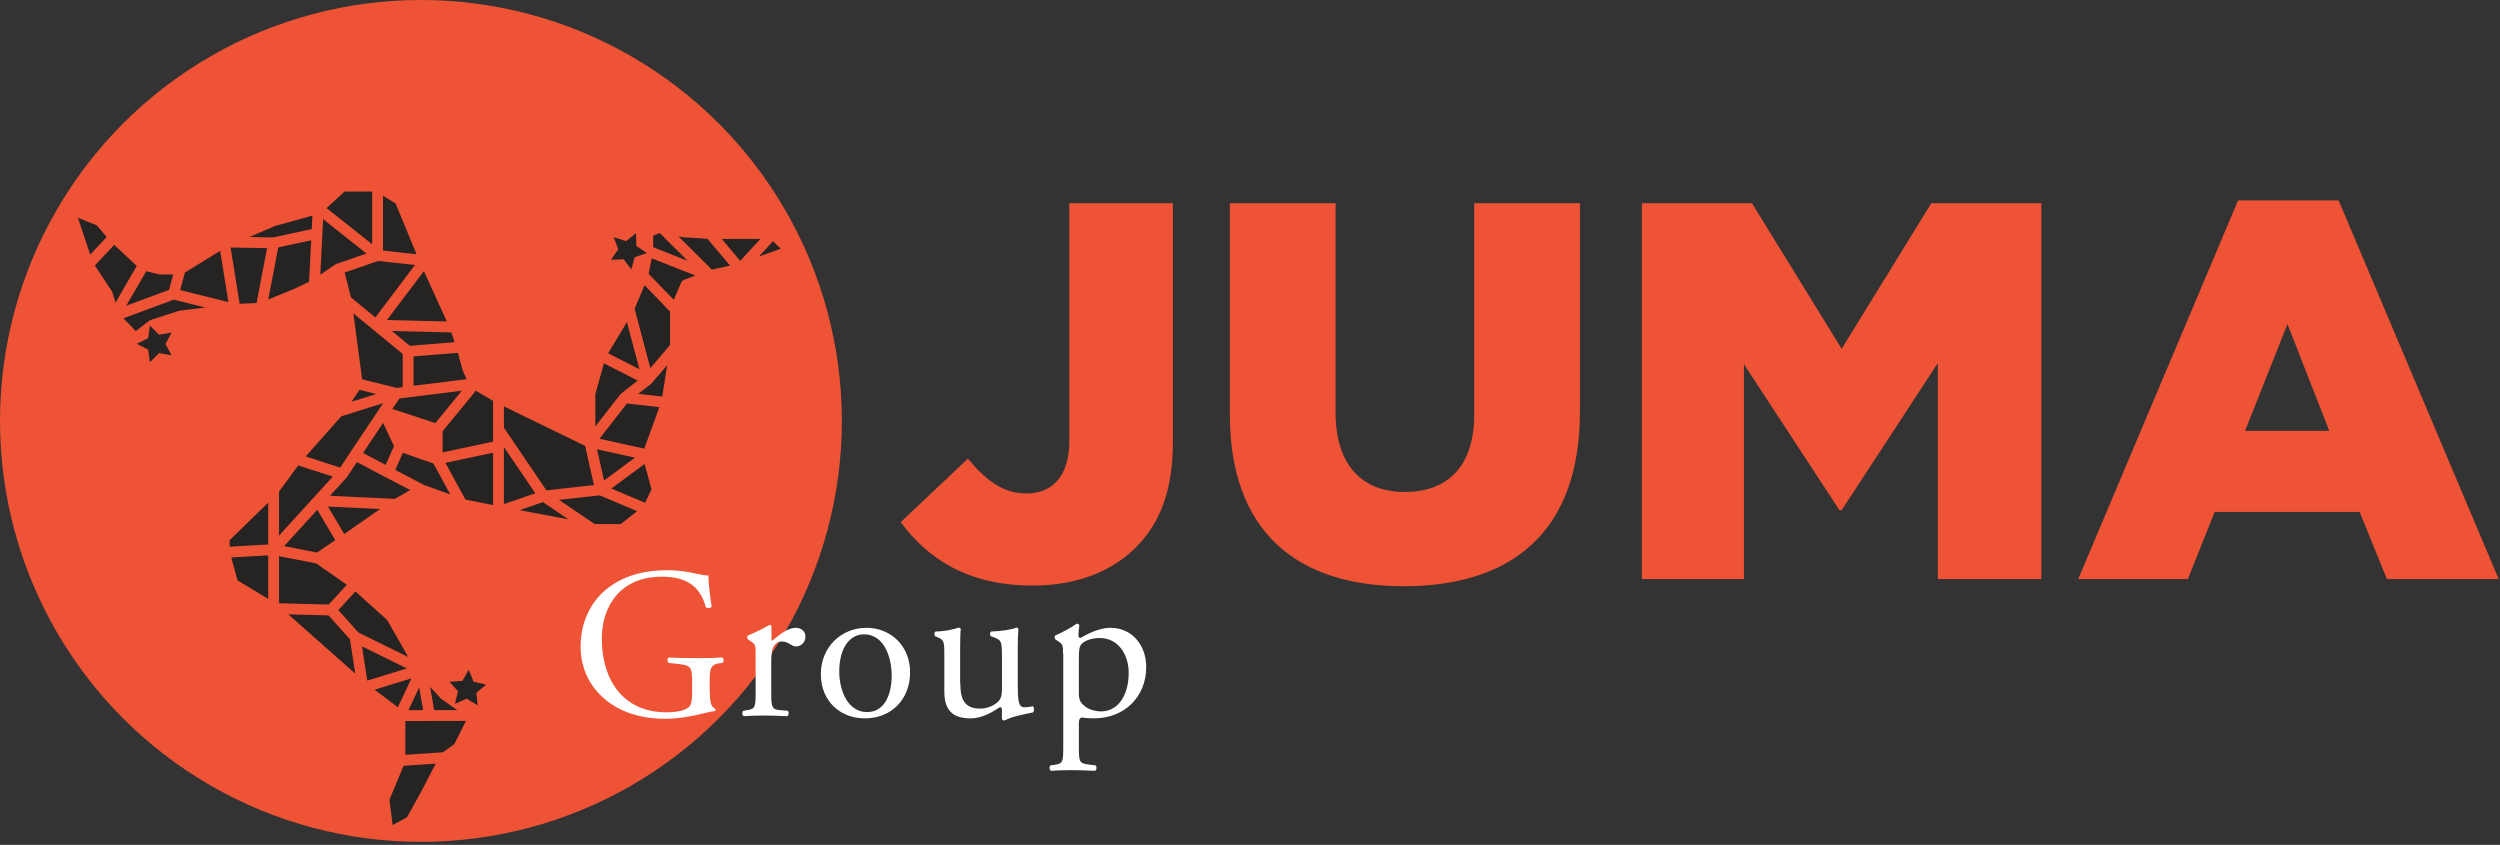 <svg xmlns="http://www.w3.org/2000/svg" viewBox="0 0 1154 390" enable-background="new 0 0 1154 390"><rect x="0" y="0" width="1154" height="390" fill="#333333" stroke="none"/><g fill="#EF5336"><path d="M415.8 241l31-29.3c8.4 10.2 16.4 16.1 27 16.1 12.1 0 19.8-8.2 19.8-24.3v-109.7h47.8v110.1c0 21.8-5.5 37.2-17.1 48.8-11.4 11.4-27.8 17.6-47.6 17.6-30.2 0-48.8-12.7-60.9-29.3zM567.7 191.2v-97.4h48.8v96.4c0 25 12.6 36.9 32 36.9 19.3 0 32-11.4 32-35.7v-97.6h48.8v96.2c0 56-32 80.6-81.3 80.6s-80.3-25.1-80.3-79.4zM757.9 93.8h50.8l41.4 67.2 41.4-67.2h50.8v173.5h-47.8v-99.7l-44.4 67.9h-1l-44.1-67.4v99.2h-47.1v-173.5zM1033.1 92.5h46.4l73.9 174.8h-51.6l-12.6-31h-66.9l-12.4 31h-50.6l73.8-174.8zm42.1 106.4l-19.3-49.3-19.6 49.3h38.9z"/></g><g><circle fill="#EF5336" cx="194.3" cy="194.3" r="194.3"/><g><g fill="#262323" stroke="#EF5336" stroke-width="5" stroke-linecap="round" stroke-linejoin="round" stroke-miterlimit="10"><path d="M179.2 384.8l-2-16 7.4-17.7 20.8-1.4-9.1 17.5-6.6 11.9zM194.6 309.1l-27.1 8.3 17.1 12.9h13.7zM211.7 345.1l-6.3 4.6-20.8 1.4v-20.8h34.5zM205.4 320.8l-10.8-11.7-10 21.2h34.5zM163.9 294l3.6 23.4 27.1-8.3zM163.9 269.5l-11.1 12.1 11.1 12.4 30.7 15.1-13.9-24.5zM126.3 280.9l26.5.7 11.1 12.4 3.6 23.4zM146.9 257.7l-20.6-4v27.2l26.5.7 11.1-12.1zM103.5 255l4 14.5 18.8 11.4v-27.2zM126.3 226.1v27.6l-22.8 1.3v-6.7zM136.7 211.9l-10.4 14.2v27.6l31.8-34.9zM158.1 250.1l-11.2 7.6-20.6-4 20.6-22.6zM182.9 232.8l-36-1.7 11.2 19zM156.1 190l-19.4 21.9 21.4 6.9 24.8-37.2zM194.6 226.1l-30.7-16.1-5.8 8.8-11.2 12.3 36 1.7zM184.6 205.9l-7.4-15.8-13.3 19.9 15.3 8.1zM213.2 232.8l-18.6-6.7-15.4-8 5.4-12.2 17.2 6zM164.9 177.1l-8.8 12.9 26.8-8.4zM219.1 177.1l-36.2 4.5-5.7 8.5 24.6 8.1zM230.1 236.2l-16.9-3.4-11.4-20.9 28.3-6zM230.1 183.6l-11-6.5-17.3 21.1v13.7l28.3-6zM159.8 138.7l28.6 23.5v18.7l-5.5.7-18-4.5zM210.2 151l-36.5-.9 14.7 12.1 24.8-2zM216 170.3l-2.8-10.1-24.8 2v18.7l30.7-3.8zM251 229l-20.9-30.8v38zM272.3 204.1l4.9 22-26.2 2.9-20.9-30.8v-14.6zM273.7 244.4l-43.6-8.2 20.9-7.2zM287.4 244.4h-13.7l-22.7-15.4 26.2-2.9 21.8 9.2zM196.2 120.3l-22.5 29.8 36.5.9zM299 210l-26.7-5.9 4.9 22zM303.4 226.1l-4.4 9.2-21.8-9.2 21.8-16.1zM288.3 183.6l-16 20.5 26.7 5.9 8.8-24.2zM277.2 164.1l-4.9 17.5v22.5l16-20.5 10.7-8.4zM311.8 160.2l-12.8 15-10.7 8.4 19.5 2.2zM290.3 142.3l8.7 32.9-21.8-11.1zM296.7 127.2l15.1 15.6v17.4l-12.8 15-8.7-32.9zM299 115.8l28.8 11.4-11.1 4.3-4.9 11.3-15.1-15.6zM305.2 104.7l-6.2 2.3v8.8l28.8 11.4zM327.8 107.8l-12.4-.8-10.2-2.3 22.6 22.5 13.8-3zM356.7 107.8l-15.1 16.4-13.8-16.4zM365.1 115.8l-23.5 8.4 15.1-16.4zM156.1 124.2l3.7 14.5 13.9 11.4 22.5-29.8-21.9-2.4zM174.3 85.9v32l21.9 2.4-11.6-28.1zM146.9 96.2l11.2-10.3h16.2v32zM145.1 131.7l1.8-35.5 27.4 21.7-18.2 6.3zM126.3 112.1l-5.8 30.2 16.2-6.6 8.4-4 1.2-23.9zM103.5 111.7l22.8-9.8 20.6-5.7-.6 11.6-20 4.3zM108.5 142.8l12-.5 5.8-30.2-22.8-.4zM80.1 135.7l3.1-11.5 20.3-12.5 5 31.1zM52.6 145.9l9.8 10.3 7.9-6.1 12.9-4.2 25.3-3.1-28.4-7.1zM66.3 122.3l-13.7 23.6 27.5-10.2 3.1-11.5h-9.3zM52.6 109.5l-12 12.8 8.9 13.4 3.1 10.2 13.7-23.6zM31.9 96.2l-2.8 5.7 4.5 10.2 7 10.2zM46.2 101.9l-14.3-5.7 8.7 26.1 12-12.8z"/></g><path fill="#262323" d="M73.4 154.5l5.8-1-2.8 5.3 2.8 5.2-5.8-1-4.2 4.2-.8-5.8-5.3-2.7 5.3-2.6.8-5.8zM289 111.3l4.6-3.7.1 5.9 4.9 3.3-5.6 1.9-1.6 5.7-3.5-4.7-5.9.2 3.4-4.8-2.1-5.6zM218.6 314.7l5.8 1.3-4.5 3.8.6 5.8-5.1-3.1-5.4 2.4 1.4-5.8-3.9-4.4 5.9-.4 3-5.1z"/></g></g><g fill="#fff"><path d="M327.7 320.1c0 4 .6 6.3 2.4 7 .3.3.3.9-.1 1.2-1.2 0-3 .4-4.9.9-5.3 1.4-12.4 2.6-17.8 2.6-11.8 0-22.6-3.3-30.2-11-6-6-9.1-13.8-9.1-22.5 0-8.4 2.8-17 8.9-23.5 6.6-6.9 16.5-11.6 31.4-11.6 5.7 0 10.9 1.1 12.6 1.5 1.9.4 5 1.1 6.1.9 0 3.3.6 8.4 1.5 14.4-.3.8-2.1.9-2.7.3-2.8-10.7-10.2-14.1-20.3-14.1-19.2 0-27.7 13.7-27.7 28.6 0 19 9.8 34 29.8 34 6.1 0 9.8-1.3 10.9-3 .5-.7 1-2.5 1-5.7v-4c0-8.3-.3-8.9-6.4-9.6l-4.4-.5c-.8-.4-.7-2.2 0-2.5 2.9.2 8.3.3 14.2.3 3.9 0 7.2-.1 10.5-.3.7.4.8 1.9.1 2.5l-1.6.2c-4.2.5-4.3 3.3-4.3 8.3v5.6zM348.8 301.8c0-3.9 0-4.4-2.7-6.1l-.9-.6c-.4-.4-.4-1.5.1-1.8 2.3-.8 7.5-3.4 10-4.9.5.1.8.3.8.7v5.8c0 .5.1.8.3.9 3.5-2.9 7.2-6 10.9-6 2.5 0 4.5 1.6 4.5 4 0 3.3-2.7 4.6-4.3 4.6-1 0-1.5-.3-2.2-.7-1.5-1-3-1.6-4.4-1.6-1.6 0-2.8.9-3.6 2-1 1.4-1.3 4.3-1.3 7.6v13.5c0 7.1.2 8.3 4 8.6l3.6.3c.7.5.5 2.2-.2 2.5-4.7-.2-7.5-.3-11-.3-3.6 0-6.5.1-9.1.3-.7-.3-.9-2-.2-2.5l1.9-.3c3.7-.6 3.8-1.5 3.8-8.6v-17.4zM420.1 310.3c0 12.4-8.5 21.3-20.9 21.3-11.4 0-20.3-8-20.3-20.4 0-12.5 9.4-21.4 21.1-21.4 11.1 0 20.1 8.3 20.1 20.5zm-21.3-17.5c-6.5 0-11.4 6.2-11.4 17.2 0 9 4.1 18.7 12.8 18.7 8.7 0 11.4-9.1 11.4-16.8 0-8.4-3.4-19.1-12.8-19.1zM443.3 315.7c0 6.8 1.7 11.4 9.2 11.4 2.7 0 5.9-1.1 8-3 1.3-1.2 2-2.7 2-5.8v-16.3c0-6.4-.7-6.6-3.7-7.8l-1.3-.5c-.7-.4-.7-1.8.1-2.2 4-.1 9.4-.8 11.6-1.8.5.1.8.3.9.7-.2 1.9-.3 5-.3 8.6v16.7c0 7.8.3 10.8 3.1 10.8 1.2 0 2.5-.2 3.9-.5.6.5.7 2.5-.1 2.9-3.9.8-9.6 1.8-13 3.7-.5 0-1-.3-1.2-.7v-4.1c0-.9-.3-1.4-.9-1.4-3 1.9-7.8 5.2-13.7 5.2-8.7 0-12-4.4-12-12.4v-16.6c0-6.2 0-7.1-3-8.4l-1.2-.5c-.6-.5-.5-1.9.2-2.2 4.6-.1 8.4-1 10.6-1.8.6.1.9.3 1 .7-.2 1.7-.3 3.8-.3 8.6v16.7zM490.7 301.8c0-3.9 0-4.4-2.7-6.1l-.9-.6c-.4-.4-.4-1.5.1-1.8 2.6-1.1 7.2-3.5 9.8-5.4.6 0 1 .2 1.2.7-.2 1.8-.4 3.3-.4 4.6 0 .7.2 1.3.9 1.3 1.3-.6 7.5-4.7 13.9-4.7 10 0 16.5 8.1 16.5 18.1 0 13.8-10.1 23.7-24.2 23.7-1.8 0-4.6-.2-5.5-.4-.9.2-1.4.7-1.4 2.8v10.4c0 7 .2 7.9 3.8 8.4l3.9.5c.7.5.5 2.2-.2 2.5-4.8-.2-7.6-.3-11.1-.3-3.6 0-6.5.1-9.3.3-.7-.3-.9-2-.2-2.5l2.1-.3c3.7-.5 3.8-1.5 3.8-8.6v-42.6zm7.3 18.4c0 3.2 1 4.4 3 6 2 1.5 5.1 2.2 7.1 2.2 8.1 0 12.9-7.5 12.9-17.9 0-7.9-4.5-16-13.4-16-4.3 0-7.3 1.6-8.4 2.8-.9 1.1-1.2 2.6-1.2 5.9v17z"/></g></svg>